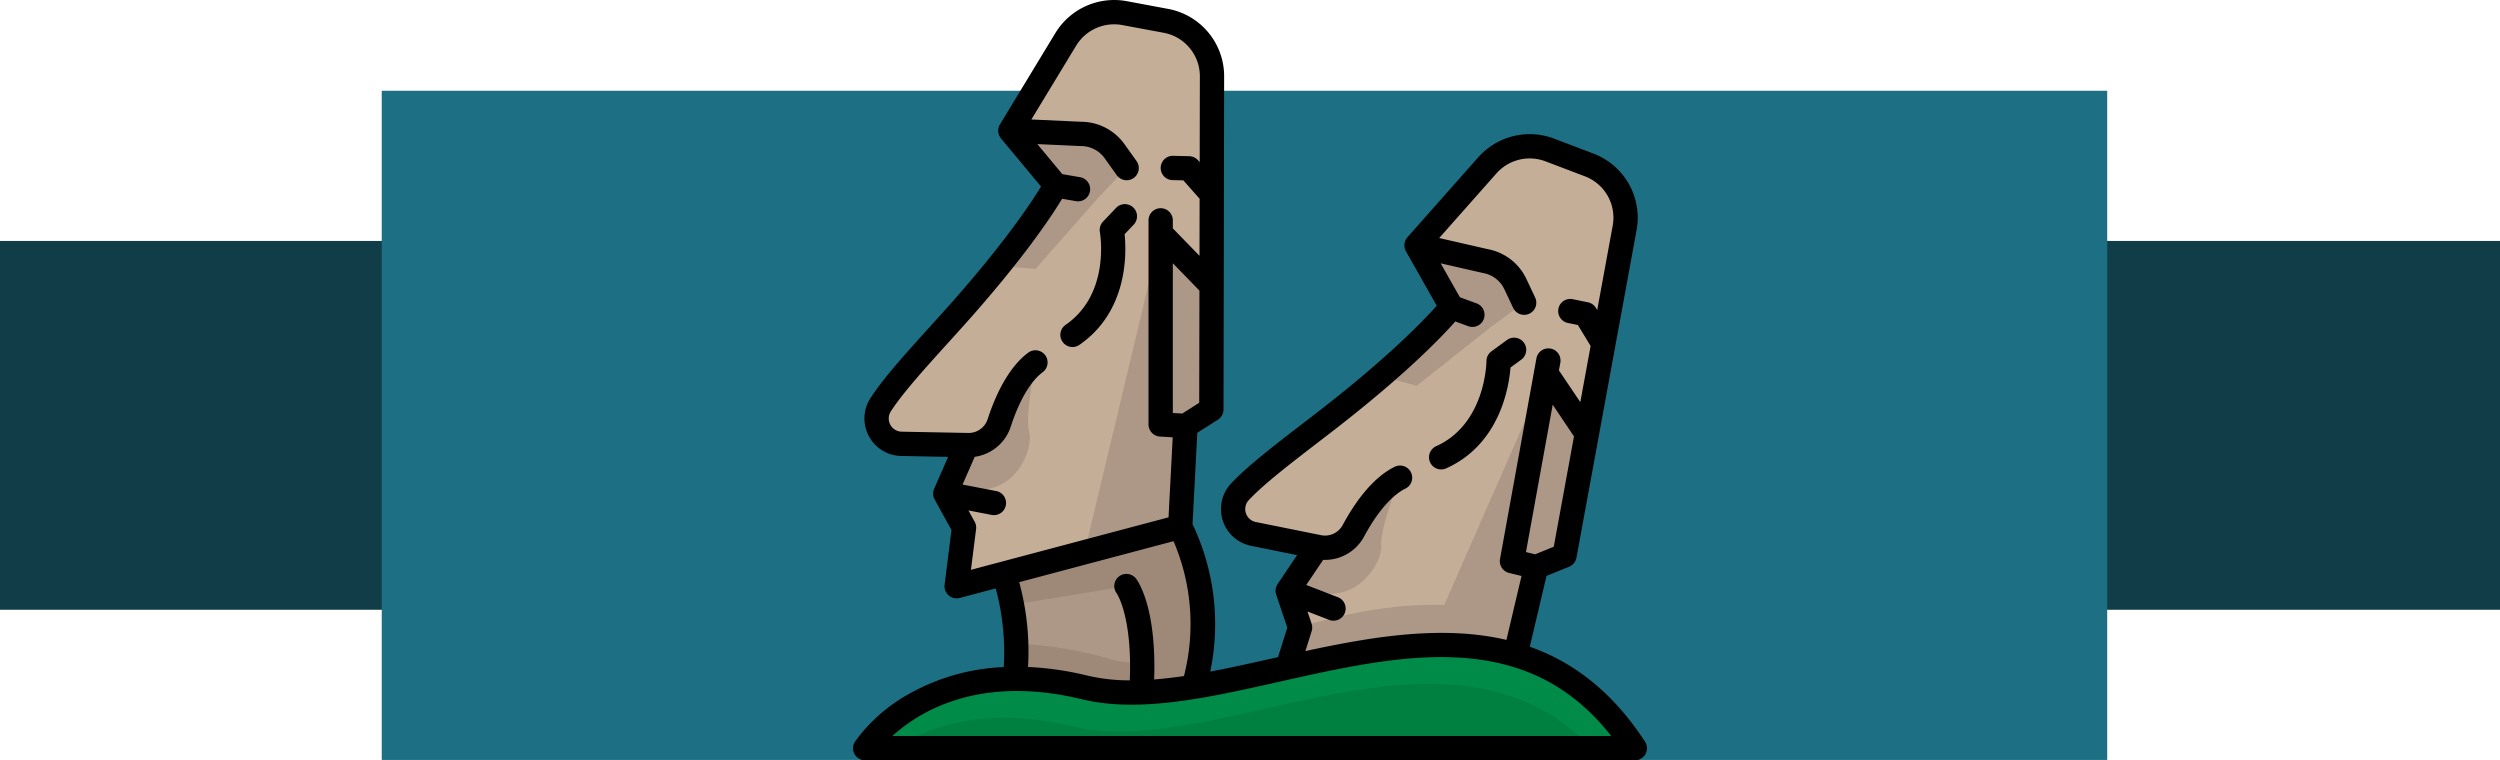 <svg xmlns="http://www.w3.org/2000/svg" width="399.5" height="121.503" viewBox="0 0 399.5 121.503">
  <g id="Grupo_1203629" data-name="Grupo 1203629" transform="translate(-1021 -286.497)">
    <g id="Grupo_1203607" data-name="Grupo 1203607">
      <rect id="Rectángulo_415938" data-name="Rectángulo 415938" width="399.5" height="58.937" transform="translate(1021 325)" fill="#103d47"/>
      <rect id="Rectángulo_415940" data-name="Rectángulo 415940" width="275.731" height="106.937" transform="translate(1082 301)" fill="#1d7083"/>
    </g>
    <g id="moai_533493" transform="translate(1157.318 275.677)">
      <path id="Trazado_1043864" data-name="Trazado 1043864" d="M307.662,118.174l-6.038,32.892-3.57,19.462-4.539,1.846-2.022,8.57-1.685,7.146-15.767,1.266-21.08,1.691,2.838-9-.023-.065-1.957-5.81,4.741-7.029-10.286-2.069a4.05,4.05,0,0,1-2.082-6.724c3.045-3.247,8.733-7.42,14.2-11.664,3.236-2.514,6.009-4.8,8.365-6.83C276.863,134.845,280,130.847,280,130.847l-5.592-9.885,11.332-12.8a9.013,9.013,0,0,1,9.947-2.444l6.328,2.41A9,9,0,0,1,307.662,118.174Z" transform="translate(-184.363 -70.942)" fill="#c4ae97"/>
      <g id="Grupo_1203748" data-name="Grupo 1203748" transform="translate(21.209 50.021)">
        <path id="Trazado_1043865" data-name="Trazado 1043865" d="M319,251.445,302.722,288.5c-8.553-.29-17.106,1.7-23.061,3.543l.023.065-2.838,9,21.08-1.691,14.229-1.143,1.538-.123h0L315.38,291h0l2.021-8.569,4.54-1.847,3.571-19.461Z" transform="translate(-229.459 -231.023)" fill="#ad9786"/>
        <path id="Trazado_1043866" data-name="Trazado 1043866" d="M363.429,178.2l-5.21,3.8-11.978,9.483-5.668-1.565c8.113-7.009,11.246-11.005,11.246-11.005l-5.592-9.885,11.018,2.52a6.581,6.581,0,0,1,4.774,3.663Z" transform="translate(-277.395 -169.027)" fill="#ad9786"/>
        <path id="Trazado_1043867" data-name="Trazado 1043867" d="M287.6,329.976h0a5.15,5.15,0,0,0,5.76-2.553c1.581-2.938,4.188-6.88,7.437-8.479,0,0-3.276,8.264-2.98,10.774s-4.318,11.5-14.115,6.038Z" transform="translate(-234.614 -281.797)" fill="#ad9786"/>
        <path id="Trazado_1043868" data-name="Trazado 1043868" d="M120.082,370.248a31.4,31.4,0,0,1-2.576,9.2l-7.213-.476L90,377.634a53.987,53.987,0,0,0,.435-8.407,40.363,40.363,0,0,0-.6-6.2c-.647-3.547-1.908-6.962-4.233-9.215l31.066-3.241A35.57,35.57,0,0,1,120.082,370.248Z" transform="translate(-85.598 -305.589)" fill="#ad9786"/>
      </g>
      <path id="Trazado_1043869" data-name="Trazado 1043869" d="M116.671,350.575l-31.066,3.241c2.325,2.253,3.586,5.668,4.233,9.215l18.256-2.967s2.394,3.227,2.505,12.2a14.518,14.518,0,0,1-5.124-.555,63.269,63.269,0,0,0-15.035-2.48,54.025,54.025,0,0,1-.435,8.407l20.293,1.336,3.809.252h0l3.405.225C124.309,364.432,116.671,350.575,116.671,350.575Z" transform="translate(-64.394 -255.569)" fill="#9e8878"/>
      <path id="Trazado_1043870" data-name="Trazado 1043870" d="M68.76,28.908l-.067,33.443-.039,19.786-4.137,2.628-.841,16.125-15.288,4.06-20.438,5.429,1.183-9.365-3-5.427,3.407-7.762-10.488-.2a4.05,4.05,0,0,1-3.249-6.245c2.416-3.739,7.267-8.86,11.884-14.009,2.737-3.052,5.057-5.8,7.011-8.215,6.732-8.345,9.1-12.837,9.1-12.837l-7.267-8.728L45.4,22.976a9.012,9.012,0,0,1,9.349-4.181L61.4,20.037A9,9,0,0,1,68.76,28.908Z" transform="translate(-11.397 -5.884)" fill="#c4ae97"/>
      <g id="Grupo_1203749" data-name="Grupo 1203749" transform="translate(15.343 31.708)">
        <path id="Trazado_1043871" data-name="Trazado 1043871" d="M169.587,169.654l-.039,19.786-4.137,2.628-.841,16.125-15.288,4.06,12.169-50.961Z" transform="translate(-127.635 -144.894)" fill="#ad9786"/>
        <path id="Trazado_1043872" data-name="Trazado 1043872" d="M114.444,101.073,110,105.741,99.9,117.211l-5.857-.528c6.732-8.345,9.1-12.837,9.1-12.837L95.88,95.118l11.291.513a6.581,6.581,0,0,1,5.352,2.752Z" transform="translate(-86.087 -95.118)" fill="#ad9786"/>
        <path id="Trazado_1043873" data-name="Trazado 1043873" d="M64.723,257.749h0a5.151,5.151,0,0,0,5.212-3.54c1.032-3.173,2.893-7.518,5.8-9.67,0,0-1.748,8.717-1.008,11.133s-2.194,12.091-12.809,8.462Z" transform="translate(-61.921 -207.514)" fill="#ad9786"/>
      </g>
      <path id="Trazado_1043874" data-name="Trazado 1043874" d="M130.819,443.258H7.838S18,427.516,42.889,433.543,108.533,409.095,130.819,443.258Z" transform="translate(-5.896 -312.878)" fill="#008b48"/>
      <path id="Trazado_1043875" data-name="Trazado 1043875" d="M138.449,462.146H27.085c5.551-3.583,14.75-6.783,28.34-3.493C78.582,464.264,115.479,438.267,138.449,462.146Z" transform="translate(-20.374 -331.766)" fill="#008040"/>
      <path id="Trazado_1043876" data-name="Trazado 1043876" d="M373.406,249.692a1.935,1.935,0,0,0,.8-.172c8.594-3.873,10.033-13.025,10.274-16.111l1.7-1.245a1.942,1.942,0,1,0-2.291-3.136l-2.452,1.792a1.941,1.941,0,0,0-.8,1.567c0,.1-.1,10.017-8.033,13.593a1.942,1.942,0,0,0,.8,3.713Z" transform="translate(-279.42 -163.858)"/>
      <path id="Trazado_1043877" data-name="Trazado 1043877" d="M135.611,165.281a1.934,1.934,0,0,0,1.1-.342c7.764-5.345,7.546-14.607,7.232-17.686l1.454-1.529a1.942,1.942,0,0,0-2.815-2.676l-2.093,2.2a1.952,1.952,0,0,0-.5,1.679c.071.4,1.649,9.908-5.476,14.813a1.942,1.942,0,0,0,1.1,3.541Z" transform="translate(-100.547 -99.009)"/>
      <path id="Trazado_1043878" data-name="Trazado 1043878" d="M108.144,114.167l2.669-11.314,3.611-1.471a1.942,1.942,0,0,0,1.177-1.448l9.609-52.354a10.946,10.946,0,0,0-6.872-12.207l-6.328-2.409a11,11,0,0,0-12.089,2.972L88.591,48.729a1.967,1.967,0,0,0-.24,2.247l4.923,8.7c-1.963,2.208-7.554,8.073-18.442,16.531-.977.759-1.962,1.516-2.937,2.266-4.564,3.509-8.876,6.823-11.482,9.6a5.991,5.991,0,0,0,3.078,9.948l.036.007,7.429,1.5-3.11,4.614a1.963,1.963,0,0,0-.23,1.7l1.776,5.274-1.484,4.711-.6.136c-3.486.783-6.911,1.551-10.228,2.174a37.093,37.093,0,0,0-2.831-23.559l.762-14.6L58.3,77.89a1.942,1.942,0,0,0,.9-1.634L59.3,23.027a10.946,10.946,0,0,0-8.942-10.783L43.706,11a11,11,0,0,0-11.364,5.083L23.48,30.691a1.968,1.968,0,0,0,.162,2.259l6.4,7.682C28.5,43.156,24.049,49.924,14.845,60.19c-.826.922-1.66,1.843-2.486,2.755-3.864,4.267-7.514,8.3-9.582,11.5a5.991,5.991,0,0,0,4.805,9.238h.036l7.577.146L12.96,88.923a1.961,1.961,0,0,0,.078,1.719l2.689,4.872-1.1,8.737a1.942,1.942,0,0,0,2.425,2.12l5.74-1.524a38.84,38.84,0,0,1,1.286,12.57,33.661,33.661,0,0,0-14.893,4.154A26.522,26.522,0,0,0,.31,129.327a1.942,1.942,0,0,0,1.631,3H124.923a1.942,1.942,0,0,0,1.626-3C121.262,121.214,114.971,116.577,108.144,114.167Zm3.83-15.98L109,99.4l-1.469-.359,4.273-23.546,3.4,5.06Zm-38.7,12.294-.655-1.945,3.51,1.361a1.942,1.942,0,0,0,1.4-3.621l-5.108-1.98,2.706-4.015c.1,0,.195.009.291.009a7.086,7.086,0,0,0,6.241-3.723c2.086-3.875,4.424-6.594,6.585-7.656a1.942,1.942,0,1,0-1.714-3.485c-3.691,1.816-6.546,6.06-8.29,9.3a3.208,3.208,0,0,1-3.589,1.587l-.046-.009-.032-.008L64.314,94.229a2.107,2.107,0,0,1-1.068-3.5c2.39-2.549,6.58-5.77,11.016-9.18.98-.754,1.97-1.515,2.953-2.278,11.255-8.742,16.959-14.737,19.025-17.081l2.086.763a1.942,1.942,0,0,0,1.335-3.647l-2.688-.983L93.9,52.9l6.728,1.54.086.018a4.647,4.647,0,0,1,3.365,2.582l1.412,2.989A1.942,1.942,0,0,0,109,58.364l-1.412-2.989a8.539,8.539,0,0,0-6.137-4.736l-7.787-1.782,9.164-10.346a7.1,7.1,0,0,1,7.8-1.918L116.958,39a7.063,7.063,0,0,1,4.434,7.876l-2.476,13.489-.208-.343a1.943,1.943,0,0,0-1.269-.894l-2.519-.517a1.942,1.942,0,0,0-.781,3.8l1.689.347,2.034,3.35-1.647,8.972L112.8,70.013l.229-1.261a1.942,1.942,0,0,0-3.821-.694l-5.822,32.085a1.942,1.942,0,0,0,1.45,2.233l1.985.485-2.41,10.214c-10.228-2.4-21.421-.531-32.126,1.787l1-3.178A1.95,1.95,0,0,0,73.274,110.482ZM52.609,76.906l-1.51-.091V52.884l4.253,4.371-.036,17.929ZM19.433,94.191l-.992-1.8,3.7.712a1.963,1.963,0,0,0,.369.035,1.942,1.942,0,0,0,.365-3.849l-5.379-1.036,1.947-4.435A7.085,7.085,0,0,0,25.2,79c1.36-4.185,3.176-7.277,5.112-8.709a1.942,1.942,0,0,0-2.309-3.123C24.7,69.616,22.647,74.3,21.51,77.8A3.2,3.2,0,0,1,18.261,80h-.046l-.033,0L7.715,79.8a2.108,2.108,0,0,1-1.675-3.249c1.9-2.934,5.444-6.852,9.2-11,.83-.917,1.669-1.843,2.5-2.769,9.513-10.611,14.055-17.528,15.669-20.2l2.189.379a1.942,1.942,0,1,0,.662-3.827l-2.82-.488-3.993-4.8,6.894.314.088,0A4.646,4.646,0,0,1,40.2,36.1l1.923,2.689a1.942,1.942,0,1,0,3.159-2.259l-1.923-2.689a8.539,8.539,0,0,0-6.884-3.564l-7.981-.363L35.662,18.1a7.1,7.1,0,0,1,7.332-3.28l6.657,1.24a7.063,7.063,0,0,1,5.769,6.958l-.028,13.715-.266-.3a1.94,1.94,0,0,0-1.409-.653l-2.571-.059a1.942,1.942,0,0,0-.089,3.883l1.724.039,2.6,2.933L55.363,51.7,51.1,47.316V46.034a1.942,1.942,0,1,0-3.884,0V78.643a1.942,1.942,0,0,0,1.825,1.938l2.04.123-.668,12.788-31.574,8.385.821-6.5A1.94,1.94,0,0,0,19.433,94.191ZM51.211,97.3a33.524,33.524,0,0,1,1.668,21.552c-1.623.239-3.214.426-4.765.546.4-11.293-2.489-15.567-2.856-16.061a1.942,1.942,0,1,0-3.116,2.318c.028.038,2.489,3.687,2.081,13.888a29.657,29.657,0,0,1-6.773-.762,49.084,49.084,0,0,0-9.489-1.378,42.018,42.018,0,0,0-1.412-13.554ZM6.277,128.438c4.291-3.92,13.892-9.849,30.259-5.884,9.214,2.232,20.1-.211,31.619-2.8,19.343-4.342,39.31-8.826,53,8.681Z"/>
    </g>
  </g>
</svg>
